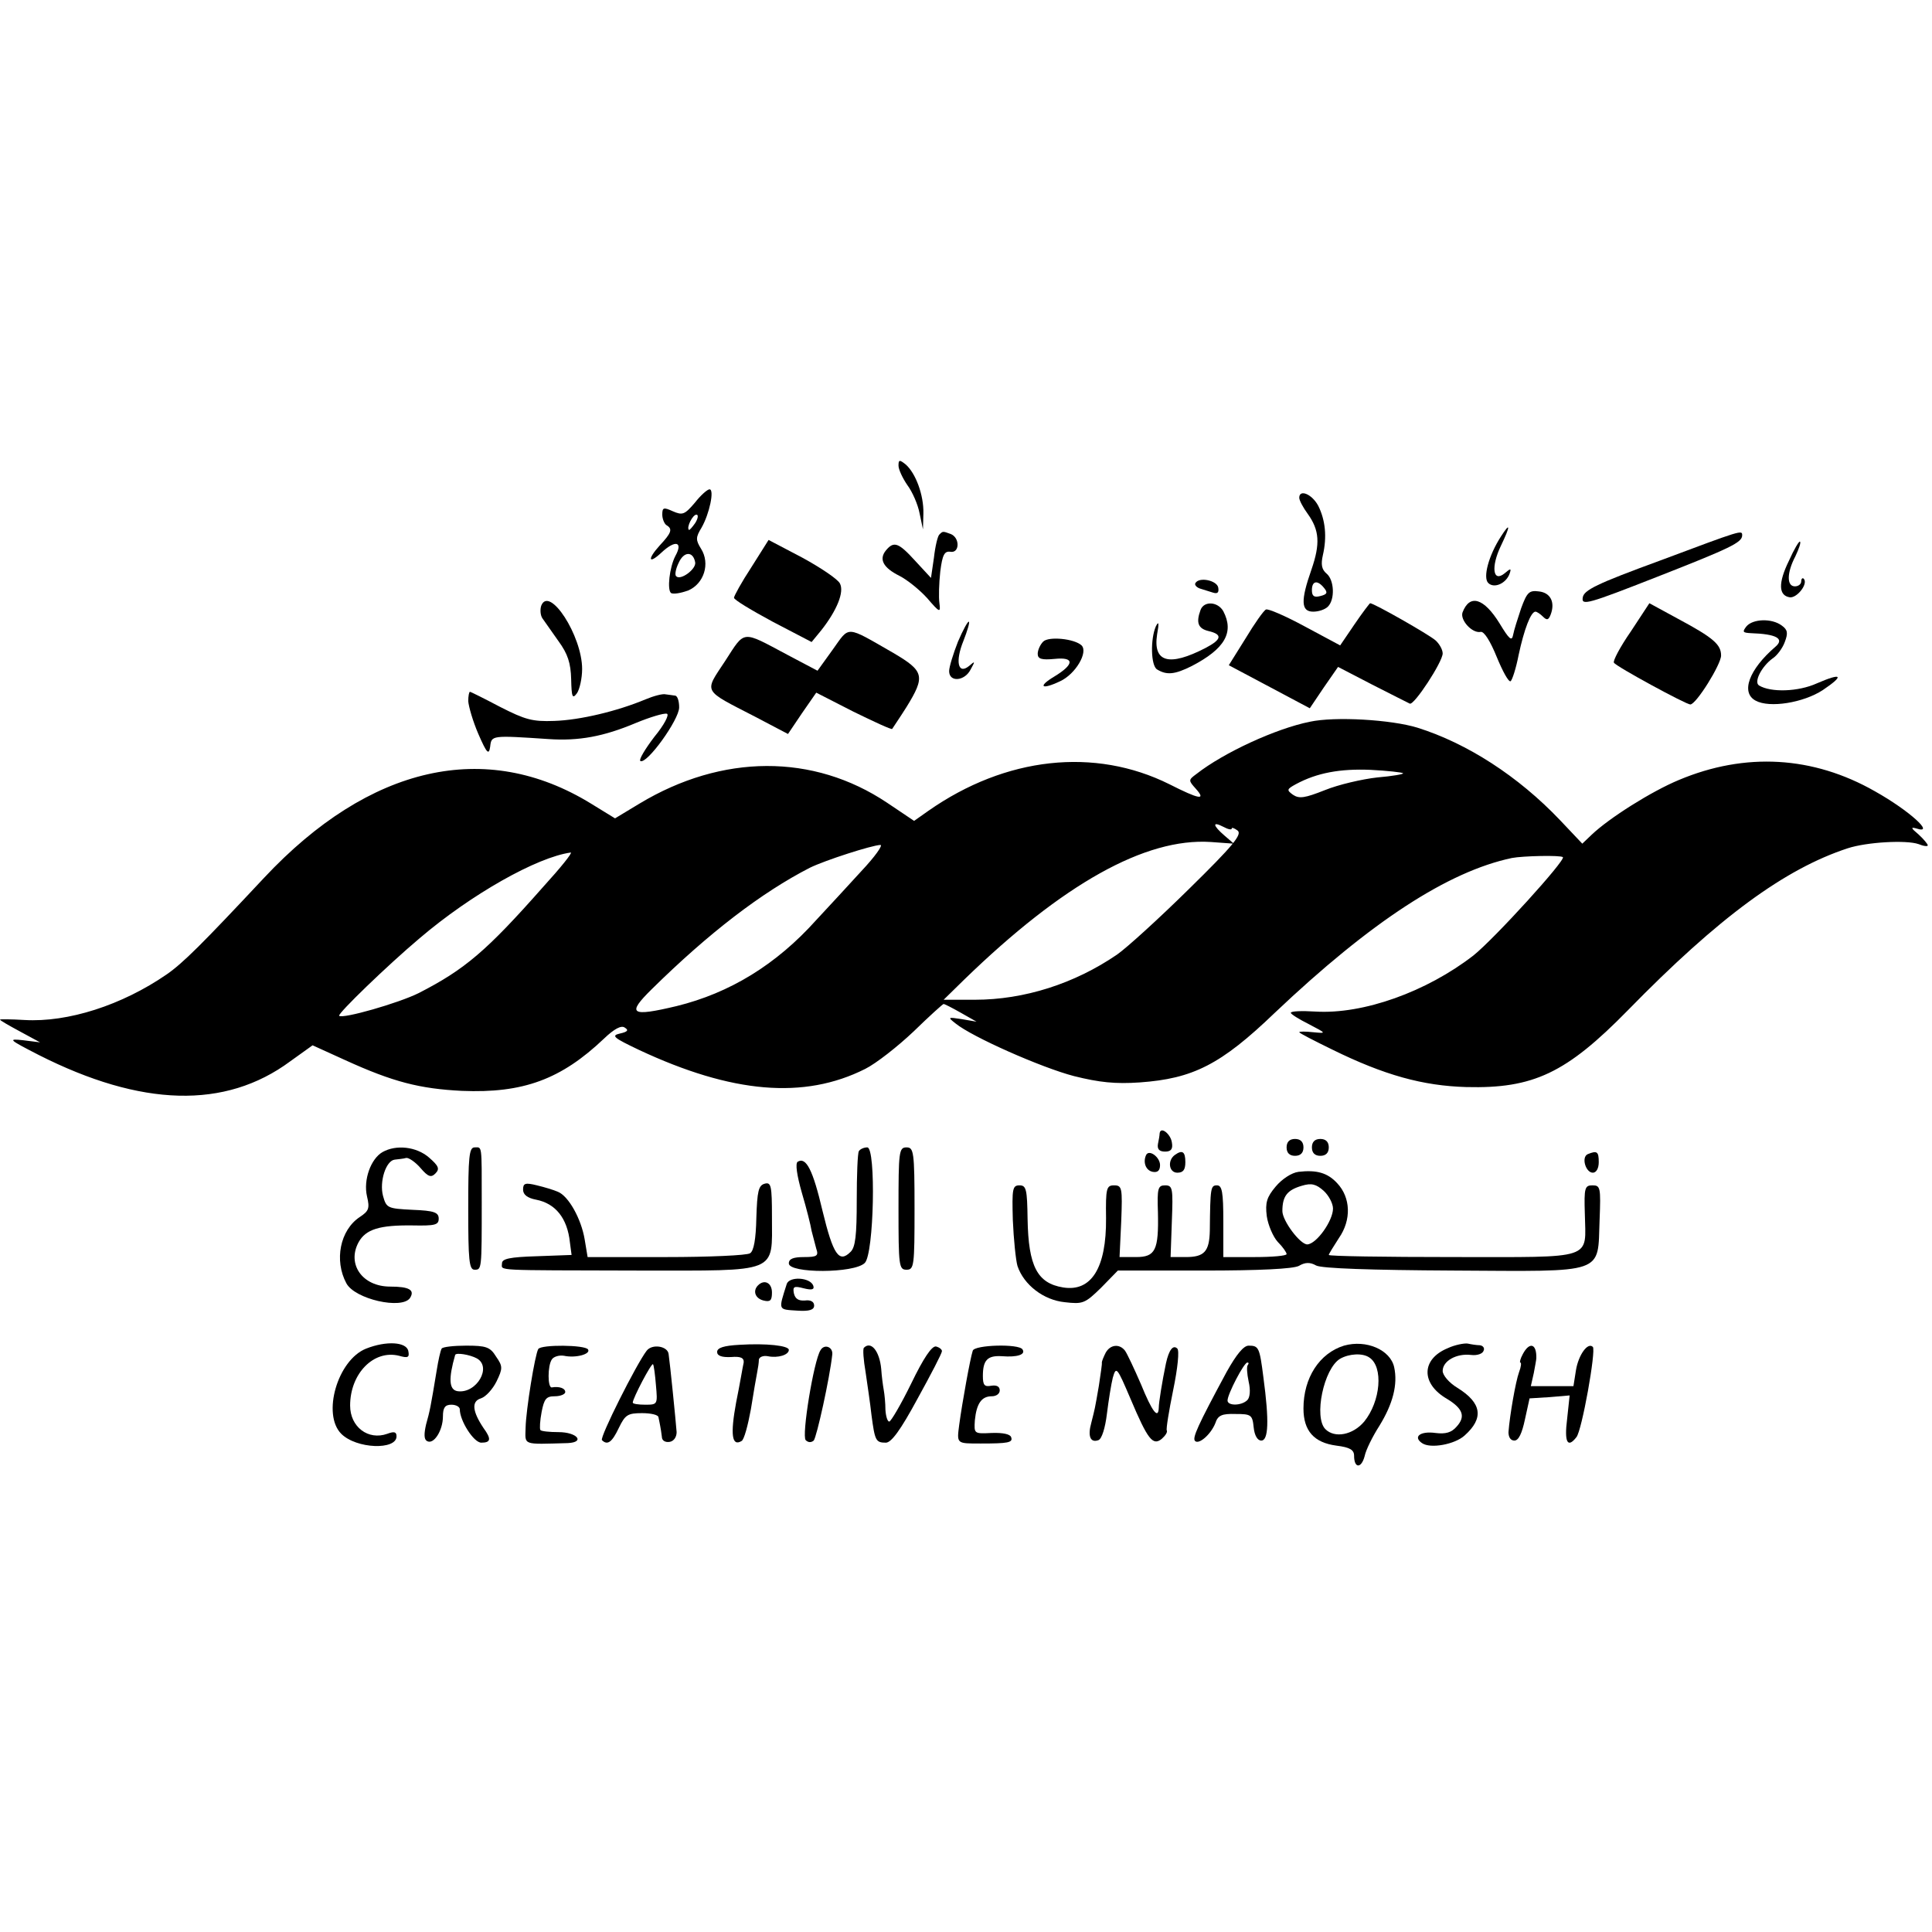 <?xml version="1.0" standalone="no"?>
<!DOCTYPE svg PUBLIC "-//W3C//DTD SVG 20010904//EN"
 "http://www.w3.org/TR/2001/REC-SVG-20010904/DTD/svg10.dtd">
<svg version="1.0" xmlns="http://www.w3.org/2000/svg"
 width="458pt" height="458pt" viewBox="0 0 458 458"
 preserveAspectRatio="xMidYMid meet">
<g transform="translate(0,458) scale(0.1,-0.1)"
fill="#000000" stroke="none">
<path d="M2130 3476 c0 -9 10 -30 21 -46 12 -16 25 -46 29 -67 l8 -38 1 38 c1
43 -18 95 -42 116 -15 12 -17 11 -17 -3z"/>
<path d="M1647 3388 c-24 -28 -29 -30 -52 -20 -22 10 -25 9 -25 -8 0 -10 5
-22 10 -25 15 -9 12 -18 -16 -48 -30 -33 -27 -46 4 -17 33 31 52 26 33 -8 -14
-27 -20 -81 -10 -88 6 -3 23 0 40 6 38 16 53 64 31 99 -13 21 -13 27 1 50 19
33 31 91 19 91 -5 0 -21 -14 -35 -32z m1 -48 c-7 -10 -14 -18 -15 -16 -6 6 9
36 18 36 5 0 4 -9 -3 -20z m0 -93 c3 -16 -35 -44 -45 -33 -4 3 -1 18 6 32 12
27 34 28 39 1z"/>
<path d="M3080 3400 c0 -6 9 -23 20 -38 28 -39 30 -71 9 -132 -26 -74 -25
-100 4 -100 13 0 28 5 35 12 17 17 15 63 -3 78 -12 10 -14 22 -9 44 10 43 6
83 -11 117 -15 28 -45 40 -45 19z m59 -214 c9 -11 7 -15 -9 -19 -15 -4 -20 0
-20 14 0 22 13 25 29 5z"/>
<path d="M3558 3308 c-29 -45 -43 -97 -30 -110 14 -14 43 -1 51 23 4 12 2 12
-12 0 -28 -23 -33 15 -9 65 23 48 23 58 0 22z"/>
<path d="M2227 3313 c-4 -3 -10 -28 -13 -55 l-7 -48 -37 40 c-40 44 -51 48
-70 25 -17 -21 -6 -41 32 -60 18 -9 48 -33 66 -53 30 -35 32 -35 29 -12 -2 14
-1 48 2 75 5 40 10 49 24 47 22 -4 23 33 1 42 -19 7 -19 7 -27 -1z"/>
<path d="M3935 3251 c-150 -55 -181 -70 -183 -88 -3 -19 12 -15 175 49 176 69
203 82 203 99 0 13 0 13 -195 -60z"/>
<path d="M1781 3235 c-23 -35 -41 -68 -41 -72 0 -5 42 -30 92 -57 l92 -48 23
28 c37 47 55 91 44 111 -5 10 -45 37 -89 61 l-80 42 -41 -65z"/>
<path d="M4241 3251 c-26 -53 -25 -83 2 -87 17 -2 44 32 33 44 -3 3 -6 0 -6
-6 0 -7 -7 -12 -15 -12 -20 0 -19 33 1 71 8 17 14 33 11 35 -2 2 -14 -18 -26
-45z"/>
<path d="M2834 3198 c-3 -4 2 -10 10 -13 9 -3 23 -7 32 -10 10 -3 14 0 12 12
-3 17 -45 26 -54 11z"/>
<path d="M3606 3138 c-8 -24 -17 -52 -19 -63 -3 -16 -9 -11 -32 27 -37 60 -71
71 -88 26 -6 -18 23 -50 43 -46 8 2 23 -22 38 -59 14 -34 28 -60 33 -58 4 3
13 31 19 62 13 61 29 103 40 103 3 0 11 -5 18 -12 9 -9 13 -8 18 5 11 29 0 52
-28 55 -23 3 -28 -2 -42 -40z"/>
<path d="M1283 3144 c-3 -9 -2 -23 3 -30 5 -7 22 -31 38 -54 22 -30 29 -52 30
-90 1 -43 3 -48 14 -33 6 9 12 35 12 57 0 79 -78 199 -97 150z"/>
<path d="M2846 3134 c-11 -30 -6 -44 19 -50 34 -8 31 -20 -7 -40 -87 -45 -125
-34 -115 32 5 27 4 33 -3 19 -13 -30 -12 -93 3 -102 23 -14 42 -12 82 8 79 41
101 80 75 130 -13 23 -46 25 -54 3z"/>
<path d="M3211 3100 l-34 -50 -84 45 c-46 25 -88 43 -92 40 -5 -2 -27 -33 -48
-68 l-40 -64 96 -51 96 -51 33 49 34 49 81 -42 c45 -23 85 -43 89 -45 10 -5
78 99 78 119 0 9 -8 23 -17 31 -16 14 -146 88 -155 88 -1 0 -18 -22 -37 -50z"/>
<path d="M3866 3083 c-25 -36 -43 -70 -40 -74 5 -9 171 -99 181 -99 14 0 73
95 73 116 0 26 -18 42 -102 87 l-68 37 -44 -67z"/>
<path d="M2271 3059 c-11 -28 -21 -60 -21 -70 0 -27 37 -24 51 4 11 20 11 21
-4 8 -26 -21 -33 11 -13 60 9 23 15 43 13 45 -2 3 -14 -19 -26 -47z"/>
<path d="M4140 3095 c-10 -13 -9 -15 11 -16 60 -2 80 -13 58 -32 -63 -54 -83
-109 -47 -128 33 -18 113 -5 159 25 52 35 46 42 -14 16 -44 -20 -109 -22 -137
-5 -13 8 6 45 32 64 11 7 24 25 29 39 8 21 7 29 -7 39 -24 18 -69 16 -84 -2z"/>
<path d="M1974 3040 l-36 -50 -72 38 c-109 58 -99 59 -147 -15 -50 -76 -55
-67 71 -132 l78 -41 33 49 34 49 88 -45 c49 -24 90 -43 92 -41 1 2 17 25 34
52 45 73 42 85 -31 128 -115 66 -103 65 -144 8z"/>
<path d="M2473 3059 c-7 -7 -13 -20 -13 -29 0 -12 9 -15 40 -12 48 5 47 -13
-1 -42 -40 -24 -30 -32 14 -11 37 17 67 69 51 85 -17 16 -78 22 -91 9z"/>
<path d="M1110 2918 c1 -13 11 -48 24 -78 20 -46 25 -51 28 -30 3 27 3 27 138
18 72 -5 131 6 207 38 34 14 67 24 74 22 6 -2 -6 -26 -30 -55 -22 -29 -37 -54
-33 -57 15 -9 92 98 92 127 0 15 -4 28 -10 28 -5 1 -16 2 -22 3 -7 2 -29 -4
-48 -12 -67 -28 -155 -49 -216 -51 -52 -2 -69 3 -128 33 -38 20 -70 36 -72 36
-2 0 -4 -10 -4 -22z"/>
<path d="M3105 2869 c-80 -16 -204 -73 -269 -124 -19 -14 -19 -15 -1 -35 25
-28 8 -25 -63 11 -177 88 -388 65 -571 -63 l-34 -24 -64 43 c-175 117 -391
116 -587 -2 l-58 -35 -57 35 c-249 153 -525 91 -775 -176 -147 -157 -192 -202
-231 -229 -106 -73 -234 -114 -337 -108 -32 2 -58 2 -58 1 0 -2 21 -14 47 -28
l48 -26 -40 5 c-37 4 -35 2 37 -35 243 -123 442 -129 596 -15 l53 38 77 -35
c114 -52 177 -68 277 -73 145 -6 235 27 337 124 24 23 41 32 49 26 10 -6 7
-10 -11 -14 -22 -5 -16 -10 45 -39 220 -103 391 -118 536 -45 26 13 77 53 115
89 37 36 69 65 71 65 2 0 20 -9 41 -21 l37 -21 -35 6 c-33 5 -34 5 -15 -10 39
-32 204 -105 281 -125 60 -15 98 -19 156 -15 126 9 192 42 320 165 229 217
411 335 562 367 26 5 116 7 121 2 7 -7 -161 -192 -212 -233 -111 -86 -261
-140 -375 -133 -32 2 -58 1 -58 -3 0 -3 19 -15 43 -27 42 -22 42 -22 10 -19
-18 2 -33 2 -33 0 0 -2 35 -20 78 -41 124 -61 215 -86 318 -89 159 -4 237 33
383 182 216 221 372 335 521 384 46 15 139 20 168 10 12 -5 22 -6 22 -3 0 3
-10 15 -22 26 -18 15 -19 18 -5 14 46 -15 -16 42 -98 88 -147 84 -308 93 -465
27 -65 -27 -165 -90 -207 -130 l-22 -21 -53 56 c-99 104 -220 182 -338 219
-62 19 -195 27 -255 14z m221 -122 c3 -2 -25 -7 -61 -10 -36 -4 -92 -17 -124
-30 -48 -19 -61 -21 -76 -11 -15 11 -15 13 7 25 50 27 105 37 177 34 40 -2 75
-6 77 -8z m-406 -131 c0 3 6 1 14 -5 11 -9 -11 -36 -115 -138 -71 -70 -148
-140 -171 -156 -101 -69 -220 -107 -337 -107 l-74 0 49 48 c234 227 429 336
584 326 l55 -4 -22 19 c-28 24 -30 35 -3 21 11 -6 20 -8 20 -4z m-878 -101
c-31 -34 -79 -86 -107 -116 -95 -106 -205 -173 -331 -204 -109 -26 -119 -19
-59 40 135 133 260 229 375 288 37 18 146 53 167 54 7 0 -13 -28 -45 -62z
m-754 -37 c-135 -153 -186 -196 -295 -252 -48 -24 -181 -62 -189 -54 -4 5 115
120 191 184 122 104 278 192 358 203 5 0 -24 -36 -65 -81z"/>
<path d="M2749 1893 c0 -4 -2 -16 -4 -25 -2 -12 3 -18 17 -18 14 0 19 6 16 22
-3 20 -27 39 -29 21z"/>
<path d="M3050 1860 c0 -13 7 -20 20 -20 13 0 20 7 20 20 0 13 -7 20 -20 20
-13 0 -20 -7 -20 -20z"/>
<path d="M3110 1860 c0 -13 7 -20 20 -20 13 0 20 7 20 20 0 13 -7 20 -20 20
-13 0 -20 -7 -20 -20z"/>
<path d="M907 1849 c-28 -16 -46 -66 -37 -105 7 -29 4 -35 -17 -49 -47 -31
-61 -103 -32 -157 20 -38 132 -63 151 -35 12 19 -2 27 -47 27 -66 0 -103 53
-75 105 17 31 50 41 128 40 53 -1 62 1 62 16 0 15 -11 19 -62 21 -59 3 -62 4
-70 33 -9 34 7 84 28 86 8 1 20 2 27 4 6 1 22 -10 34 -24 18 -21 25 -23 35
-13 11 11 8 18 -15 38 -30 26 -78 31 -110 13z"/>
<path d="M1110 1715 c0 -122 2 -145 15 -145 17 0 17 0 17 160 0 140 1 130 -17
130 -13 0 -15 -23 -15 -145z"/>
<path d="M2036 1851 c-3 -5 -5 -57 -5 -116 0 -83 -3 -112 -15 -123 -27 -27
-41 -6 -66 97 -23 98 -39 129 -59 117 -6 -4 -2 -32 10 -74 11 -37 21 -77 23
-90 3 -12 8 -31 11 -42 6 -17 2 -20 -29 -20 -25 0 -36 -4 -36 -15 0 -24 155
-24 180 1 22 21 27 274 6 274 -8 0 -17 -4 -20 -9z"/>
<path d="M2130 1715 c0 -136 1 -145 19 -145 18 0 19 9 19 145 0 135 -2 145
-19 145 -18 0 -19 -10 -19 -145z"/>
<path d="M2717 1842 c-8 -17 -1 -37 16 -40 11 -2 17 3 17 16 0 19 -26 38 -33
24z"/>
<path d="M2785 1842 c-18 -13 -14 -42 6 -42 14 0 19 7 19 25 0 25 -7 30 -25
17z"/>
<path d="M3764 1844 c-16 -7 -5 -44 12 -44 8 0 14 10 14 25 0 25 -4 28 -26 19z"/>
<path d="M3078 1802 c-16 -2 -39 -17 -54 -35 -21 -25 -25 -38 -21 -70 3 -21
15 -49 26 -61 12 -12 21 -25 21 -29 0 -4 -34 -7 -75 -7 l-75 0 0 85 c0 69 -3
85 -15 85 -15 0 -16 -5 -17 -107 -1 -50 -13 -63 -57 -63 l-36 0 3 85 c3 78 2
85 -16 85 -17 0 -19 -7 -17 -64 2 -90 -6 -106 -52 -106 l-39 0 4 85 c3 79 2
85 -17 85 -18 0 -20 -7 -19 -78 1 -118 -35 -175 -102 -164 -61 10 -82 50 -84
162 -1 70 -3 80 -19 80 -17 0 -18 -8 -16 -82 2 -46 7 -95 11 -109 15 -45 62
-81 112 -86 43 -5 48 -3 86 34 l40 41 204 0 c132 0 211 4 225 11 15 9 27 9 41
1 13 -7 131 -11 325 -12 365 -2 342 -10 347 120 3 77 2 82 -17 82 -18 0 -20
-6 -18 -67 2 -111 27 -103 -312 -103 -162 0 -295 2 -295 5 0 2 11 20 24 40 30
43 28 96 -4 130 -23 25 -49 32 -92 27z m82 -87 c0 -29 -39 -84 -61 -85 -17 0
-59 56 -59 79 0 36 12 50 46 60 23 7 34 4 52 -12 12 -11 22 -30 22 -42z"/>
<path d="M1240 1760 c0 -12 10 -20 31 -24 46 -9 74 -44 80 -101 l4 -30 -82 -3
c-65 -2 -83 -6 -83 -17 0 -18 -26 -16 325 -17 334 0 315 -8 315 127 0 74 -2
83 -17 79 -15 -4 -18 -18 -20 -81 -1 -50 -6 -79 -15 -84 -7 -5 -97 -9 -199 -9
l-186 0 -7 42 c-8 48 -38 103 -64 113 -9 4 -32 11 -49 15 -28 7 -33 5 -33 -10z"/>
<path d="M1865 1536 c-20 -63 -21 -60 25 -63 29 -2 40 2 40 12 0 9 -8 14 -22
12 -15 -1 -23 4 -26 17 -3 16 0 18 23 12 20 -5 26 -3 23 6 -7 20 -57 23 -63 4z"/>
<path d="M1797 1533 c-13 -13 -7 -31 13 -36 16 -4 20 0 20 19 0 23 -18 32 -33
17z"/>
<path d="M868 1383 c-68 -27 -105 -156 -59 -202 36 -36 131 -39 131 -6 0 11
-6 12 -22 6 -45 -16 -88 16 -88 67 0 76 56 133 116 118 21 -6 25 -4 22 11 -4
22 -52 25 -100 6z"/>
<path d="M1753 1392 c-37 -2 -53 -7 -53 -17 0 -9 11 -13 33 -12 23 2 31 -2 30
-13 -2 -8 -9 -51 -18 -95 -14 -76 -10 -105 13 -91 6 3 15 37 22 75 6 38 13 78
15 88 2 10 4 23 4 30 1 6 10 10 21 8 24 -5 50 3 50 15 0 10 -53 16 -117 12z"/>
<path d="M3186 1390 c-58 -18 -96 -76 -96 -149 0 -53 25 -81 78 -88 32 -4 42
-10 42 -24 0 -30 17 -31 25 -1 3 15 19 47 35 72 32 52 44 98 35 139 -9 41 -66
66 -119 51z m60 -28 c34 -22 27 -104 -12 -152 -27 -32 -70 -40 -92 -18 -28 28
-4 144 35 167 21 12 53 14 69 3z"/>
<path d="M3432 1384 c-63 -26 -64 -84 -2 -120 38 -23 45 -42 23 -66 -12 -14
-26 -18 -50 -15 -36 5 -54 -9 -32 -24 20 -14 78 -3 101 18 46 41 41 77 -17
113 -20 12 -35 30 -35 40 0 24 33 42 67 38 15 -2 28 3 30 10 3 6 -1 12 -9 13
-7 0 -20 2 -29 4 -8 1 -30 -3 -47 -11z"/>
<path d="M1047 1383 c-3 -5 -8 -28 -12 -53 -14 -85 -16 -95 -25 -127 -5 -22
-5 -35 2 -39 16 -10 38 25 38 58 0 21 5 28 20 28 11 0 20 -5 20 -11 0 -27 33
-79 51 -79 23 0 24 9 5 35 -26 39 -29 63 -6 70 12 4 28 22 37 40 15 31 15 36
-1 59 -14 23 -24 26 -71 26 -29 0 -56 -3 -58 -7z m83 -23 c37 -20 0 -84 -45
-78 -21 3 -22 30 -6 86 2 6 34 1 51 -8z"/>
<path d="M1276 1382 c-8 -14 -29 -144 -30 -186 -1 -43 -9 -40 100 -37 42 2 22
26 -22 26 -21 0 -41 2 -43 5 -2 3 -1 22 3 43 6 31 11 37 31 37 14 0 25 5 25
10 0 9 -14 14 -32 11 -10 -1 -10 51 0 66 4 7 18 11 29 9 28 -6 64 4 57 15 -7
11 -111 12 -118 1z"/>
<path d="M1533 1378 c-24 -31 -112 -206 -106 -212 13 -13 24 -5 40 29 15 31
21 35 55 35 21 0 39 -4 39 -10 1 -5 3 -14 4 -20 1 -5 3 -17 4 -26 0 -9 8 -14
19 -12 10 2 16 12 16 23 -2 27 -16 166 -19 185 -2 19 -39 25 -52 8z m22 -82
c4 -45 4 -46 -25 -46 -17 0 -30 2 -30 5 0 10 44 94 48 91 2 -2 5 -25 7 -50z"/>
<path d="M1945 1379 c-16 -25 -45 -203 -35 -213 6 -6 13 -6 19 -1 7 8 38 148
44 204 2 18 -19 26 -28 10z"/>
<path d="M2048 1385 c-3 -3 -1 -29 4 -58 4 -28 11 -74 14 -102 8 -60 10 -65
34 -65 13 0 35 30 75 104 32 58 58 108 58 113 0 4 -6 9 -14 11 -10 2 -30 -28
-59 -88 -24 -49 -48 -90 -52 -90 -4 0 -8 12 -9 28 0 15 -2 36 -4 47 -2 11 -5
34 -6 50 -4 42 -24 67 -41 50z"/>
<path d="M2306 1378 c-6 -18 -25 -123 -32 -175 -6 -46 -7 -45 51 -45 64 0 77
2 72 15 -2 7 -19 11 -46 10 -42 -2 -42 -2 -40 30 4 40 16 57 40 57 11 0 19 6
19 14 0 9 -7 13 -20 11 -16 -3 -20 1 -20 23 0 38 11 49 45 47 37 -3 57 4 49
16 -8 14 -114 11 -118 -3z"/>
<path d="M2621 1373 c-5 -10 -9 -20 -9 -23 1 -3 -3 -27 -7 -55 -10 -58 -9 -52
-18 -88 -9 -32 -2 -48 17 -41 8 3 16 29 20 62 4 32 10 70 14 86 8 28 10 25 42
-50 41 -97 53 -112 74 -95 9 8 14 16 12 20 -2 3 5 46 15 95 11 53 15 94 10 99
-10 10 -20 -3 -27 -35 -9 -43 -17 -93 -17 -105 -1 -29 -16 -9 -42 55 -16 37
-33 73 -38 80 -13 17 -35 15 -46 -5z"/>
<path d="M2908 1328 c-69 -128 -82 -157 -75 -164 9 -9 37 15 48 42 6 19 16 23
48 22 37 0 40 -2 43 -32 2 -19 9 -31 18 -31 17 0 19 46 5 150 -9 71 -11 75
-35 75 -12 0 -29 -21 -52 -62z m50 16 c-3 -3 -2 -20 2 -39 5 -21 3 -38 -3 -44
-14 -14 -47 -14 -47 -1 0 15 39 90 47 90 3 0 4 -2 1 -6z"/>
<path d="M3610 1370 c-6 -11 -8 -20 -6 -20 3 0 2 -10 -3 -23 -8 -22 -22 -102
-25 -142 0 -12 5 -20 14 -20 10 0 18 17 25 50 l11 50 48 3 47 4 -6 -56 c-7
-55 1 -70 22 -43 13 15 47 206 39 214 -12 12 -34 -19 -40 -55 l-6 -38 -50 0
-51 0 7 31 c3 16 6 32 6 35 1 35 -16 40 -32 10z"/>
</g>
</svg>
